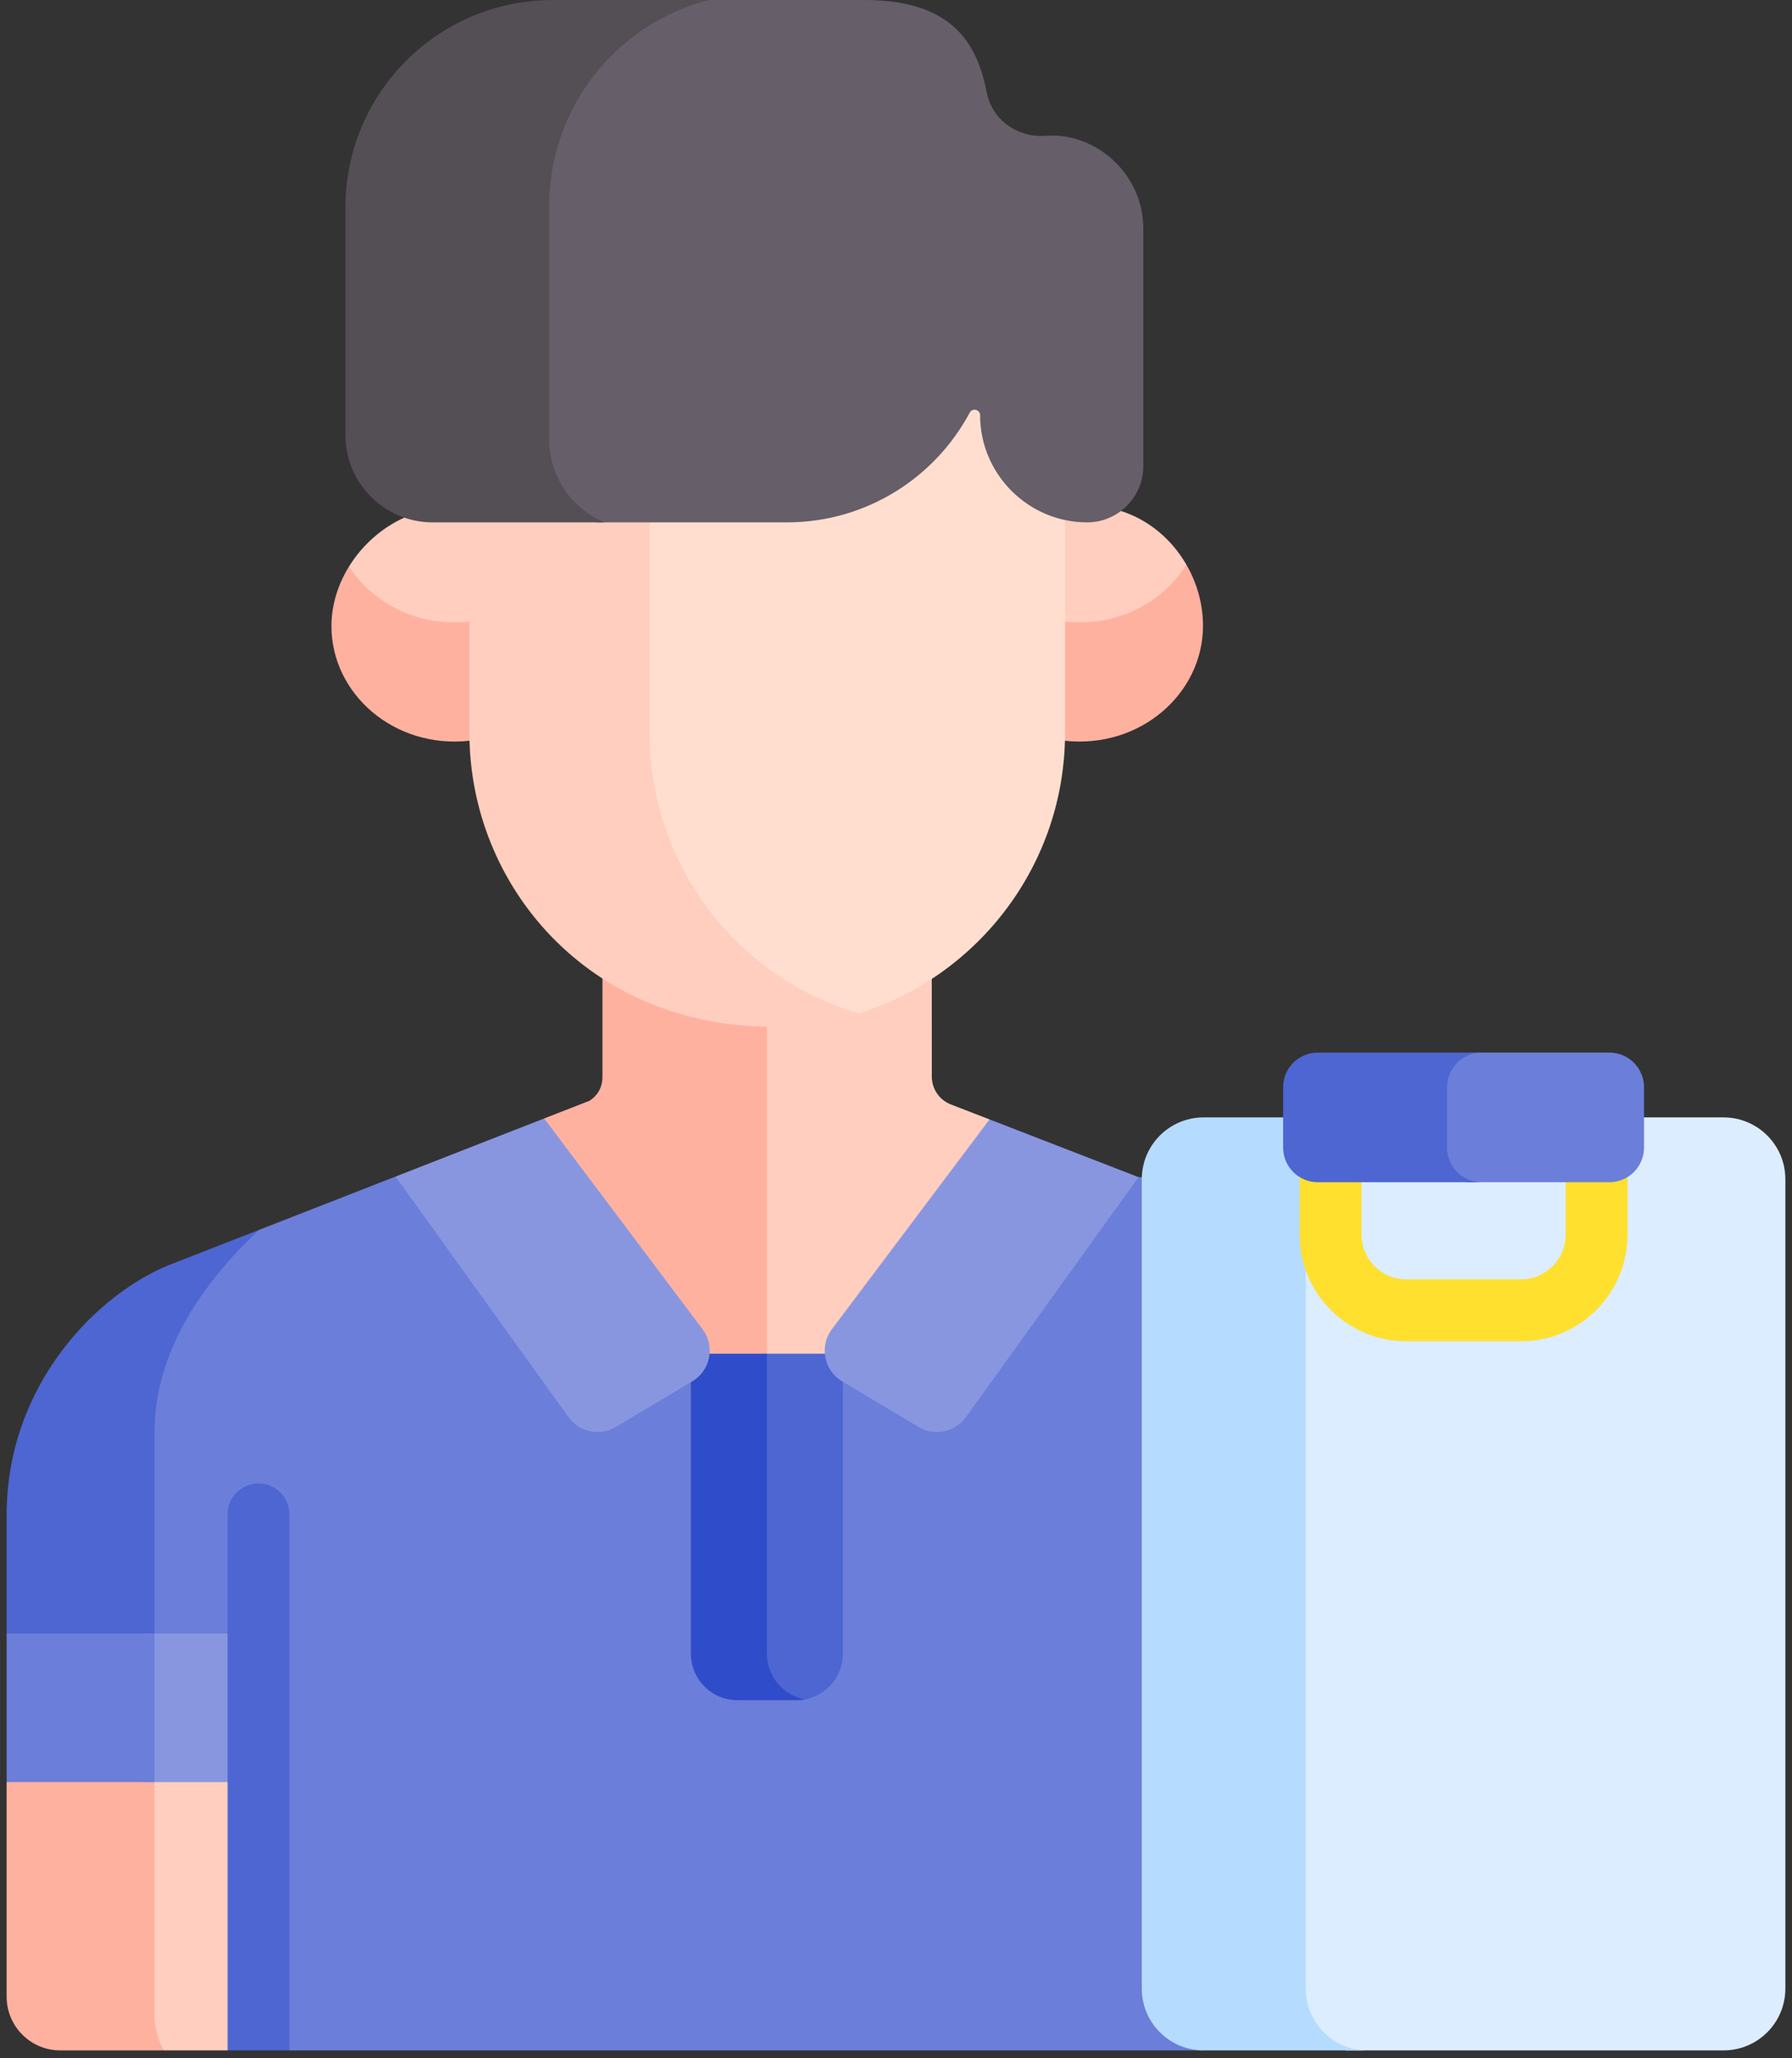 <svg width="135" height="155" viewBox="0 0 135 155" fill="none" xmlns="http://www.w3.org/2000/svg">
<rect x="0" y="0" width="135" height="155" fill="#333333" stroke="none"/>
<path d="M87.314 88.646H85.771L82.887 89.942L74.548 101.003H40.167L31.158 88.602H29.796L19.516 92.617L16.193 94.602L12.338 99.884L10.808 106.563V123.877H20.647V152.492L21.804 154.408H90.672L87.314 88.646Z" fill="#6B7ED9"/>
<path d="M0.5 114.119V123.015L2.937 123.877H11.636V107.844C11.636 101.293 15.968 95.92 19.516 92.617L12.629 95.307C7.443 97.441 0.5 104.155 0.5 114.119Z" fill="#4D66D2"/>
<path d="M74.548 84.299L71.632 83.171C71.212 83.008 70.849 82.721 70.594 82.349C70.338 81.977 70.201 81.537 70.199 81.085L70.193 71.897C66.719 74.17 62.572 75.498 58.119 75.498C57.687 75.498 57.262 75.484 56.84 75.463V103.223H62.481L75.274 86.136L74.548 84.299Z" fill="#FFCEBE"/>
<path d="M57.772 75.492C53.006 75.429 48.816 74.082 45.385 71.864V81.071C45.385 81.995 44.941 82.539 44.429 82.886L40.996 84.227L40.4 85.903L53.003 103.222H57.772L57.772 75.492Z" fill="#FFB1A0"/>
<path d="M10.808 152.544L12.338 154.408H17.143L19.473 152.156V133.061H10.808V152.544Z" fill="#FFCEBE"/>
<path d="M2.032 133.061L0.5 134.2V150.366C0.5 152.598 2.31 154.408 4.542 154.408H12.338C11.646 153.088 11.637 151.975 11.637 151.975V133.061H2.032V133.061Z" fill="#FFB1A0"/>
<path d="M62.556 102.272L62.142 101.941H57.371V125.321L58.42 127.34L59.987 128.038C61.926 128.038 63.498 126.466 63.498 124.527V103.563L62.556 102.272Z" fill="#4D66D2"/>
<path d="M57.772 124.527V101.941H53.456L53.042 102.253L52.046 103.457V124.527C52.046 126.466 53.618 128.038 55.557 128.038H59.988C60.209 128.038 60.425 128.015 60.636 127.976C59.006 127.671 57.772 126.244 57.772 124.527Z" fill="#2F4DCA"/>
<path d="M74.547 84.299L62.671 100.098C61.711 101.375 62.07 103.204 63.442 104.023L69.206 107.463C69.785 107.808 70.471 107.924 71.131 107.787C71.79 107.65 72.374 107.271 72.768 106.724L85.771 88.646L74.547 84.299ZM52.927 100.098L40.996 84.227L29.796 88.602L42.83 106.724C43.224 107.271 43.808 107.65 44.467 107.787C45.127 107.924 45.813 107.808 46.392 107.463L52.156 104.023C53.528 103.204 53.887 101.375 52.927 100.098ZM10.808 123.015H19.473V134.2H10.808V123.015Z" fill="#8896E0"/>
<path d="M0.5 123.015V134.2H11.636V123.015H0.5Z" fill="#6B7ED9"/>
<path d="M21.804 154.408V114.044C21.804 113.426 21.558 112.834 21.121 112.397C20.684 111.96 20.092 111.714 19.474 111.714C18.856 111.714 18.263 111.96 17.826 112.397C17.389 112.834 17.144 113.426 17.144 114.044V154.408H21.804Z" fill="#4D66D2"/>
<path d="M129.844 84.147H102.308L96.922 87.543V151.457L99.353 153.437L101.39 154.408H129.844C132.416 154.408 134.5 152.323 134.5 149.751V88.803C134.5 86.232 132.415 84.147 129.844 84.147Z" fill="#DBEDFF"/>
<path d="M98.366 149.751V88.803C98.366 86.232 100.451 84.147 103.022 84.147H90.672C88.1 84.147 86.016 86.232 86.016 88.803V149.751C86.016 152.323 88.1 154.408 90.672 154.408H103.022C100.451 154.408 98.366 152.323 98.366 149.751Z" fill="#B5DCFF"/>
<path d="M114.587 101.003H105.93C101.506 101.003 97.908 97.405 97.908 92.982V87.476C97.908 86.858 98.153 86.265 98.59 85.828C99.027 85.391 99.62 85.146 100.238 85.146C100.856 85.146 101.449 85.391 101.885 85.828C102.322 86.265 102.568 86.858 102.568 87.476V92.981C102.568 94.835 104.076 96.343 105.929 96.343H114.587C116.44 96.343 117.948 94.835 117.948 92.981V87.476C117.948 86.858 118.193 86.265 118.63 85.828C119.067 85.391 119.66 85.146 120.278 85.146C120.896 85.146 121.488 85.391 121.925 85.828C122.362 86.265 122.608 86.858 122.608 87.476V92.981C122.608 97.405 119.01 101.003 114.587 101.003Z" fill="#FFE02F"/>
<path d="M121.241 79.265H110.71C110.26 79.462 109.812 79.663 109.812 79.663L108.673 80.958V87.016L109.528 88.602L110.461 89.029H121.241C121.934 89.029 122.598 88.754 123.088 88.264C123.577 87.774 123.852 87.11 123.852 86.418V81.876C123.852 81.183 123.577 80.519 123.087 80.029C122.598 79.54 121.934 79.265 121.241 79.265Z" fill="#6B7ED9"/>
<path d="M109.014 86.418V81.876C109.014 81.533 109.082 81.194 109.213 80.877C109.344 80.56 109.537 80.272 109.779 80.029C110.021 79.787 110.309 79.595 110.626 79.463C110.943 79.332 111.282 79.265 111.625 79.265H99.275C98.932 79.265 98.592 79.332 98.276 79.463C97.959 79.595 97.671 79.787 97.428 80.029C97.186 80.272 96.994 80.56 96.862 80.877C96.731 81.194 96.664 81.533 96.664 81.876V86.418C96.664 87.111 96.939 87.775 97.429 88.264C97.918 88.754 98.582 89.029 99.275 89.029H111.625C111.282 89.029 110.943 88.962 110.626 88.83C110.309 88.699 110.022 88.507 109.779 88.264C109.537 88.022 109.344 87.734 109.213 87.417C109.082 87.1 109.014 86.761 109.014 86.418Z" fill="#4D66D2"/>
<path d="M26.296 45.1L31.244 47.792H35.852V37.903H31.606L30.463 38.977C28.768 39.738 27.292 41.048 26.297 42.656L26.296 45.1Z" fill="#FFCEBE"/>
<path d="M26.296 42.656C25.467 43.995 24.97 45.542 24.97 47.157C24.97 52.239 29.68 56.408 35.377 55.782L35.852 54.679V45.708L35.377 46.812C31.503 47.237 28.087 45.444 26.296 42.656Z" fill="#FFB1A0"/>
<path d="M83.853 47.792L88.823 45.411L89.375 42.521C88.287 40.64 86.558 39.149 84.441 38.479L83.386 37.903H79.037V47.792H83.853Z" fill="#FFCEBE"/>
<path d="M80.221 46.815L79.037 46.071V55.042L80.221 55.786C85.912 56.391 90.628 52.223 90.628 47.127C90.628 45.492 90.173 43.901 89.375 42.52C87.604 45.38 84.144 47.232 80.221 46.815Z" fill="#FFB1A0"/>
<path d="M75.982 29.048H73.186L61.483 37.644H47.969V59.081L49.156 65.45L55.943 73.89L62.415 76.319H64.69C73.687 73.513 80.235 65.106 80.235 55.199V39.163L75.982 29.048Z" fill="#FFDECF"/>
<path d="M48.929 55.199V39.338L51.334 37.644H37.768L35.363 39.338V55.199C35.363 66.758 44.419 77.315 58.119 77.315C60.348 77.317 62.563 76.981 64.691 76.318C54.989 73.432 48.929 64.653 48.929 55.199Z" fill="#FFCEBE"/>
<path d="M78.799 10.225C76.686 10.388 74.747 9.059 74.34 6.979C73.655 3.476 71.921 0 65.146 0H53.379L49.419 0.543L45.458 3.495L41.108 9.786V35.961L42.895 38.252L44.96 39.338H59.276C65.243 39.338 70.425 35.991 73.054 31.073C73.258 30.692 73.837 30.84 73.837 31.273C73.837 35.709 77.466 39.338 81.903 39.338C84.228 39.338 86.13 37.436 86.13 35.111V17.222C86.13 13.008 82.453 9.945 78.799 10.225Z" fill="#665E68"/>
<path d="M41.374 33.1V15.515C41.374 8.053 46.475 1.783 53.379 0H41.642C33.015 0 26.022 6.993 26.022 15.619V32.761C26.022 36.394 28.966 39.338 32.599 39.338H45.55C43.099 38.327 41.374 35.916 41.374 33.1Z" fill="#544E55"/>
</svg>
